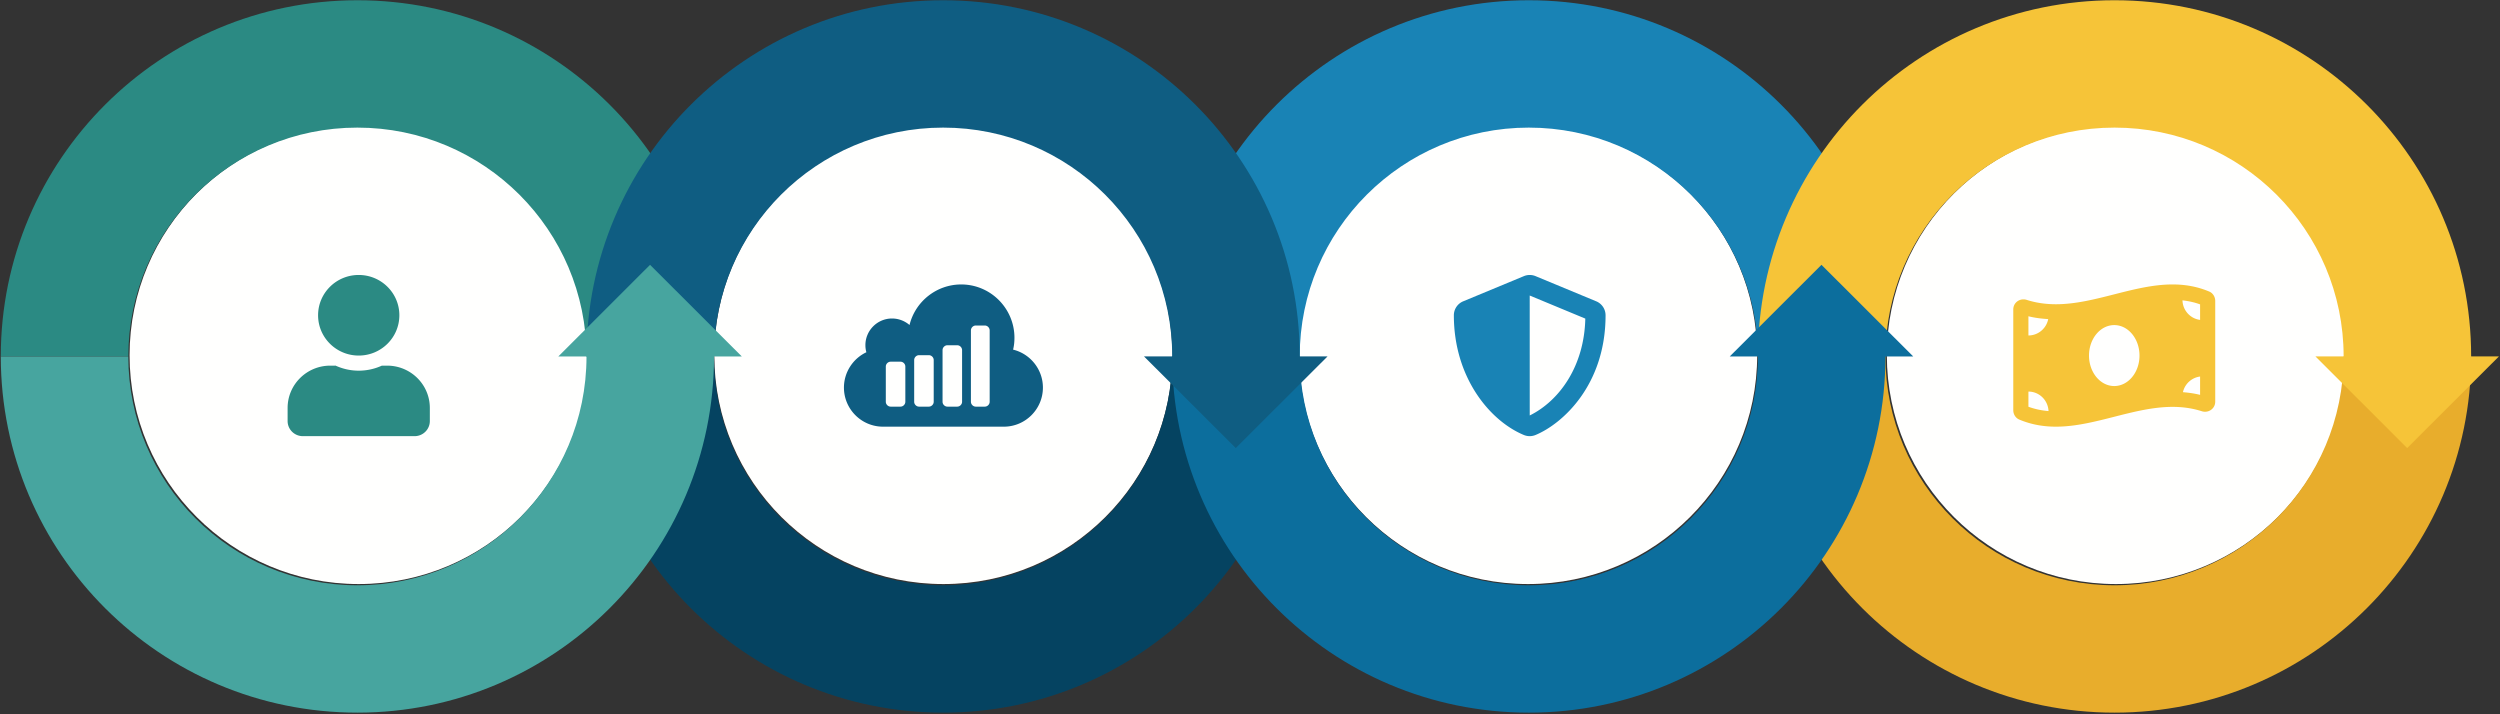 <svg xmlns="http://www.w3.org/2000/svg" width="791" height="226" viewBox="0 0 791 226">
    <rect x="0" y="0" width="791" height="226" fill="#333333" stroke="none"/>
    <g fill="none" fill-rule="evenodd">
        <path fill="#FFFFFE" d="M669.484 184.795c-40.031 0-72.484-32.413-72.484-72.397C597 72.415 629.453 40 669.484 40c40.034 0 72.487 32.415 72.487 72.398 0 39.984-32.453 72.397-72.487 72.397"/>
        <path fill="#E8AD2C" d="M669.036 185.182c-40.03 0-72.483-32.413-72.483-72.396h-40.347c0 62.236 50.52 112.693 112.83 112.693 62.319 0 112.834-50.457 112.834-112.693h-40.346c0 39.983-32.453 72.396-72.488 72.396"/>
        <path fill="#FFFFFE" d="M483.487 40C443.453 40 411 72.412 411 112.398c0 39.984 32.453 72.397 72.487 72.397 40.031 0 72.484-32.413 72.484-72.397C555.97 72.412 523.518 40 483.487 40"/>
        <path fill="#1983B5" d="M483.722 40.375c-40.034 0-72.487 32.412-72.487 72.398h-40.347C370.888 50.533 421.408.08 483.722.08c62.311 0 112.83 50.455 112.83 112.694h-40.346c0-39.986-32.453-72.398-72.484-72.398"/>
        <path fill="#FFFFFE" d="M298.486 184.795c-40.032 0-72.486-32.413-72.486-72.397C226 72.415 258.454 40 298.486 40c40.034 0 72.487 32.415 72.487 72.398 0 39.984-32.453 72.397-72.487 72.397"/>
        <path fill="#054361" d="M298.401 185.182c-40.032 0-72.486-32.413-72.486-72.396H185.57c0 62.236 50.517 112.693 112.831 112.693 62.315 0 112.834-50.457 112.834-112.693h-40.347c0 39.983-32.452 72.396-72.487 72.396"/>
        <path fill="#FFFFFE" d="M113.486 40C73.454 40 41 72.412 41 112.398c0 39.984 32.454 72.397 72.486 72.397 40.034 0 72.487-32.413 72.487-72.397C185.973 72.412 153.52 40 113.486 40"/>
        <path fill="#2B8A83" d="M113.084 40.375c-40.033 0-72.486 32.412-72.486 72.398H.252C.252 50.533 50.768.08 113.084.08c62.316 0 112.831 50.455 112.831 112.694H185.57c0-39.986-32.453-72.398-72.486-72.398"/>
        <path fill="#F6C438" d="M761.63 141.765l-29.026-28.992h8.92c0-39.986-32.453-72.398-72.488-72.398-40.03 0-72.483 32.412-72.483 72.398h-40.347c0-62.24 50.52-112.694 112.83-112.694 62.319 0 112.834 50.455 112.834 112.694h8.788l-29.027 28.992"/>
        <path fill="#0C6E9D" d="M576.313 83.79l-29.027 28.996h8.92c0 39.983-32.453 72.396-72.484 72.396-40.034 0-72.487-32.413-72.487-72.396h-40.347c0 62.236 50.52 112.693 112.834 112.693 62.311 0 112.83-50.457 112.83-112.693h8.792L576.313 83.79"/>
        <path fill="#0F5D82" d="M361.965 112.773h8.923c0-39.986-32.452-72.398-72.487-72.398-40.032 0-72.486 32.412-72.486 72.398H185.57C185.57 50.533 236.087.08 298.401.08c62.315 0 112.834 50.455 112.834 112.694h8.791l-29.034 28.992-29.027-28.992z"/>
        <path fill="#47A59F" d="M205.676 83.79l-29.027 28.996h8.921c0 39.983-32.453 72.396-72.486 72.396s-72.486-32.413-72.486-72.396H.252c0 62.236 50.516 112.693 112.832 112.693 62.316 0 112.831-50.457 112.831-112.693h8.791l-29.03-28.996"/>
        <path fill="#2B8A83" fill-rule="nonzero" d="M113.5 112.5c7.102 0 12.857-5.708 12.857-12.75S120.602 87 113.5 87c-7.102 0-12.857 5.708-12.857 12.75s5.755 12.75 12.857 12.75zm9 3.188h-1.677a17.628 17.628 0 0 1-7.323 1.593c-2.612 0-5.083-.577-7.323-1.594H104.5c-7.453 0-13.5 5.997-13.5 13.388v4.144c0 2.64 2.16 4.781 4.821 4.781h35.358c2.661 0 4.821-2.142 4.821-4.781v-4.144c0-7.391-6.047-13.387-13.5-13.387z"/>
        <path fill="#0F5D82" fill-rule="nonzero" d="M320.541 110.622c.307-1.23.43-2.493.43-3.755 0-9.295-7.562-16.867-16.846-16.867-7.746 0-14.509 5.325-16.353 12.835a8.497 8.497 0 0 0-5.534-2.062c-4.642 0-8.423 3.786-8.423 8.434 0 .738.093 1.508.308 2.246-4.304 2.032-7.101 6.403-7.101 11.174 0 6.833 5.564 12.373 12.357 12.373h38.242c6.793 0 12.357-5.54 12.357-12.373 0-5.664-3.904-10.65-9.437-12.005zM286.45 127.12c0 .831-.707 1.54-1.537 1.54h-3.105c-.83 0-1.537-.709-1.537-1.54v-11.142c0-.83.707-1.539 1.537-1.539h3.105c.83 0 1.537.708 1.537 1.54v11.141zm8.976 0c0 .831-.707 1.54-1.537 1.54h-3.105c-.83 0-1.537-.709-1.537-1.54v-13.204c0-.831.707-1.539 1.537-1.539h3.105c.83 0 1.537.708 1.537 1.539v13.204zm8.976 0c0 .831-.707 1.54-1.537 1.54h-3.105c-.83 0-1.537-.709-1.537-1.54v-16.344c0-.83.707-1.539 1.537-1.539h3.105c.83 0 1.537.708 1.537 1.54v16.343zm8.73 0c0 .831-.706 1.54-1.537 1.54h-2.858c-.83 0-1.537-.709-1.537-1.54V104.56c0-.862.707-1.57 1.537-1.57h2.858c.83 0 1.538.708 1.538 1.57v22.561z"/>
        <path fill="#1983B5" fill-rule="nonzero" d="M505.05 95.337l-19.2-7.968a4.832 4.832 0 0 0-3.69 0l-19.2 7.968A4.776 4.776 0 0 0 460 99.75c0 19.772 11.45 33.439 22.15 37.881 1.18.489 2.51.489 3.69 0 8.57-3.556 22.16-15.837 22.16-37.881a4.782 4.782 0 0 0-2.95-4.413zm-21.04 36.119L484 93.504l17.59 7.302c-.33 15.08-8.21 26.008-17.58 30.65z"/>
        <path fill="#F6C438" fill-rule="nonzero" d="M699.02 92.256C695.145 90.622 691.27 90 687.395 90c-12.298-.001-24.594 6.262-36.892 6.262-3.084 0-6.166-.394-9.25-1.378a3.395 3.395 0 0 0-1.034-.163c-1.718 0-3.22 1.338-3.22 3.195v31.868c0 1.268.722 2.47 1.881 2.959 3.873 1.635 7.749 2.257 11.623 2.257 12.298 0 24.595-6.263 36.893-6.263 3.084 0 6.167.394 9.25 1.378.347.11.695.163 1.034.163 1.719 0 3.22-1.338 3.22-3.195V95.216c0-1.27-.723-2.47-1.882-2.96zm-57.227 7.81c2.008.507 4.105.761 6.262.898-.587 2.952-3.167 5.177-6.262 5.177v-6.074zm0 28.628v-4.8c3.431 0 6.208 2.74 6.36 6.168-2.249-.182-4.352-.634-6.36-1.368zm27.157-6.551c-4.412 0-7.987-4.318-7.987-9.643 0-5.326 3.576-9.643 7.987-9.643s7.988 4.317 7.988 9.643c0 5.327-3.578 9.643-7.988 9.643zm27.158 2.79c-1.75-.44-3.566-.688-5.424-.848a6.391 6.391 0 0 1 5.424-4.95v5.798zm0-23.716c-3.085-.393-5.478-2.983-5.573-6.183 1.951.218 3.803.626 5.573 1.272v4.91z"/>
    </g>
</svg>
